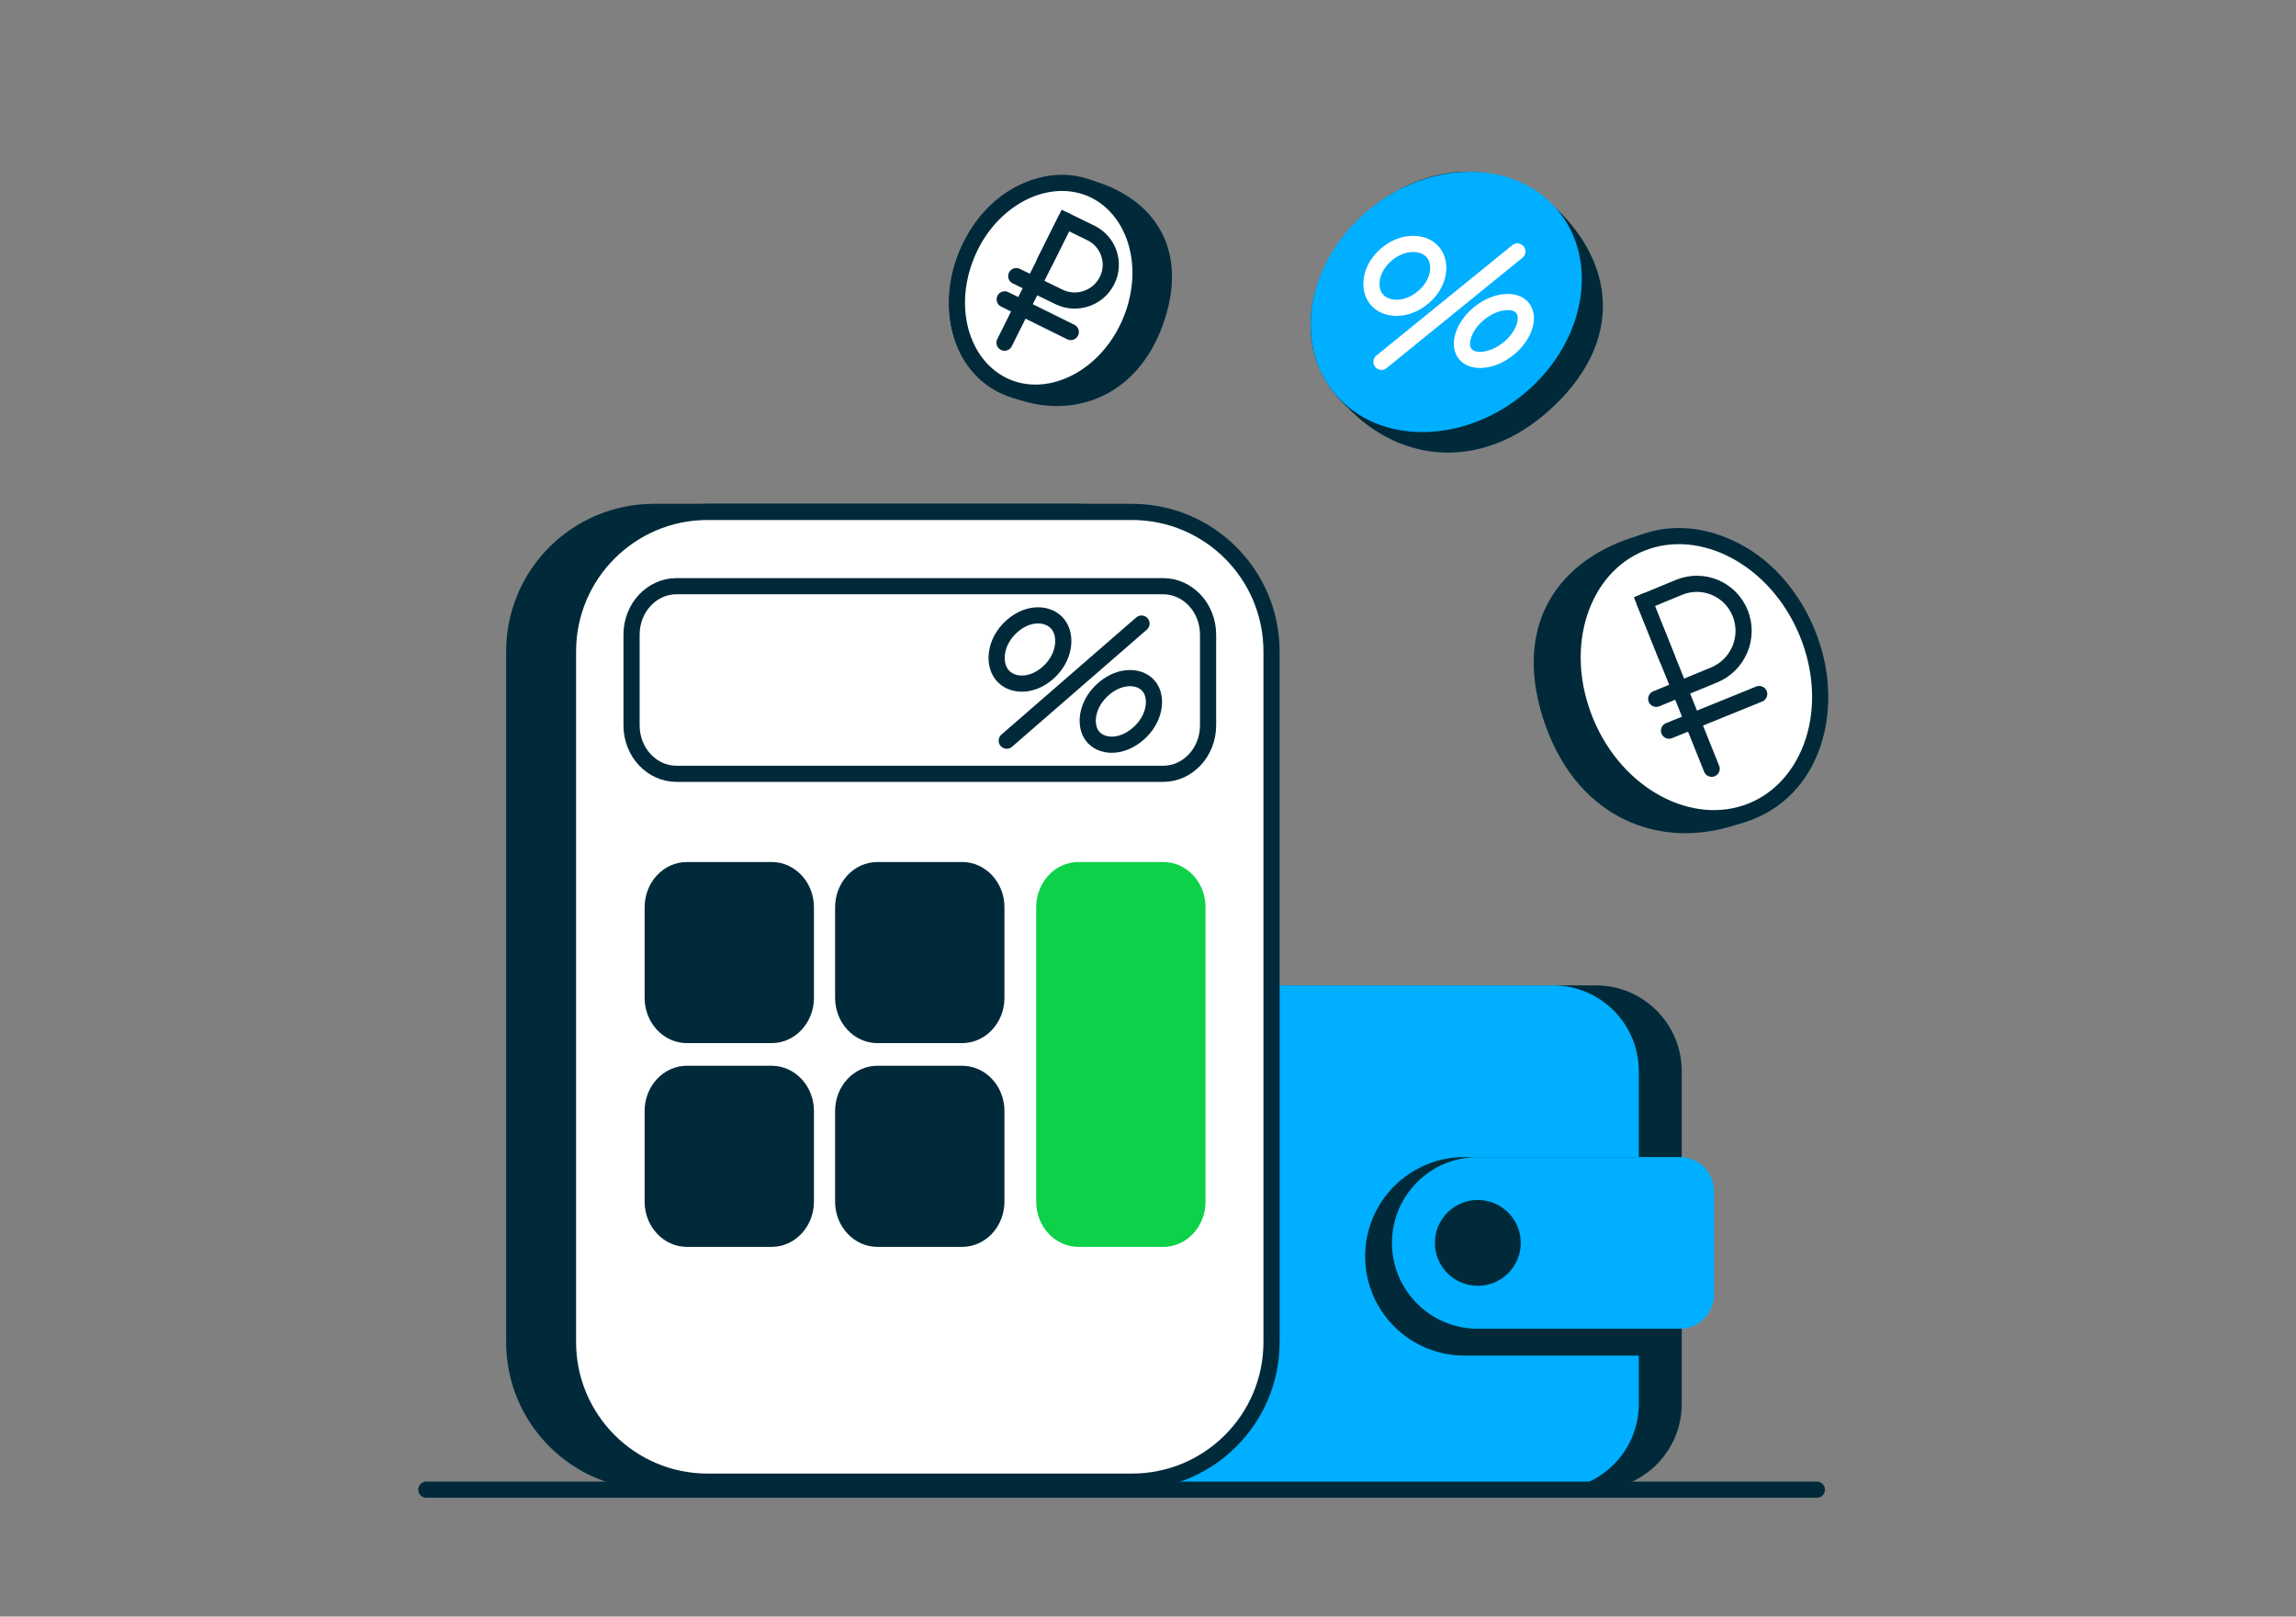 <svg width="142" height="100" viewBox="0 0 142 100" fill="none" xmlns="http://www.w3.org/2000/svg">
<rect x="0" y="0" width="142" height="100" fill="#808080" stroke="none"/>
<g id="Zaim usloviya">
<g id="Group 89103">
<g id="Group 88890">
<g id="Rectangle 5552">
<path d="M68.166 66.263C68.166 63.331 70.543 60.953 73.476 60.953H98.7C101.632 60.953 104.01 63.331 104.01 66.263V86.84C104.01 89.773 101.632 92.15 98.7 92.15H73.476C70.543 92.15 68.166 89.773 68.166 86.84V66.263Z" fill="#002A3A"/>
</g>
<g id="Rectangle 5550">
<path d="M65.512 66.263C65.512 63.331 67.889 60.953 70.822 60.953H96.045C98.978 60.953 101.355 63.331 101.355 66.263V86.84C101.355 89.773 98.978 92.15 96.045 92.15H70.822C67.889 92.15 65.512 89.773 65.512 86.84V66.263Z" fill="#00AFFF"/>
</g>
<g id="Rectangle 5553">
<path d="M84.43 77.714C84.43 74.323 87.179 71.574 90.57 71.574H101.938C103.083 71.574 104.011 72.502 104.011 73.647V81.781C104.011 82.926 103.083 83.854 101.938 83.854H90.57C87.179 83.854 84.43 81.105 84.43 77.714Z" fill="#002A3A"/>
</g>
<g id="Rectangle 5551">
<path d="M86.088 76.884C86.088 73.952 88.465 71.574 91.398 71.574H103.893C105.057 71.574 106.001 72.518 106.001 73.683V80.086C106.001 81.251 105.057 82.195 103.893 82.195H91.398C88.465 82.195 86.088 79.817 86.088 76.884Z" fill="#00AFFF"/>
</g>
<circle id="Ellipse 607" cx="91.399" cy="76.884" r="2.655" fill="#002A3A"/>
</g>
<g id="Group 89011">
<g id="Group 89009">
<path id="Rectangle 5621" d="M31.803 40.299C31.803 35.531 35.668 31.666 40.436 31.666H66.681C71.449 31.666 75.314 35.531 75.314 40.299V83.019C75.314 87.787 71.449 91.653 66.681 91.653H40.436C35.668 91.653 31.803 87.787 31.803 83.019V40.299Z" fill="#002A3A" stroke="#002A3A"/>
<path id="Rectangle 5613" d="M35.129 40.299C35.129 35.531 38.994 31.666 43.762 31.666H70.007C74.775 31.666 78.64 35.531 78.64 40.299V83.019C78.64 87.787 74.775 91.653 70.007 91.653H43.762C38.994 91.653 35.129 87.787 35.129 83.019V40.299Z" fill="white" stroke="#002A3A"/>
<g id="Rectangle 5615">
<path d="M38.559 39.263C38.559 37.329 40.024 35.762 41.831 35.762H71.942C73.75 35.762 75.215 37.329 75.215 39.263V44.865C75.215 46.799 73.75 48.366 71.942 48.366H41.831C40.024 48.366 38.559 46.799 38.559 44.865V39.263Z" fill="white"/>
<path d="M39.059 39.263C39.059 37.573 40.331 36.262 41.831 36.262H71.942C73.442 36.262 74.715 37.573 74.715 39.263V44.865C74.715 46.555 73.442 47.866 71.942 47.866H41.831C40.331 47.866 39.059 46.555 39.059 44.865V39.263Z" stroke="#002A3A"/>
</g>
<g id="Rectangle 5616">
<path d="M39.867 56.123C39.867 54.576 41.039 53.322 42.486 53.322H47.722C49.168 53.322 50.34 54.576 50.34 56.123V61.725C50.34 63.272 49.168 64.526 47.722 64.526H42.486C41.039 64.526 39.867 63.272 39.867 61.725V56.123Z" fill="#002A3A"/>
</g>
<g id="Rectangle 5618">
<path d="M51.648 56.123C51.648 54.576 52.821 53.322 54.267 53.322H59.503C60.949 53.322 62.122 54.576 62.122 56.123V61.725C62.122 63.272 60.949 64.526 59.503 64.526H54.267C52.821 64.526 51.648 63.272 51.648 61.725V56.123Z" fill="#002A3A"/>
</g>
<g id="Rectangle 5620">
<path d="M64.086 56.123C64.086 54.576 65.258 53.322 66.704 53.322H71.941C73.387 53.322 74.559 54.576 74.559 56.123V74.33C74.559 75.877 73.387 77.131 71.941 77.131H66.704C65.258 77.131 64.086 75.877 64.086 74.33V56.123Z" fill="#0DD149"/>
</g>
<g id="Rectangle 5617">
<path d="M39.867 68.727C39.867 67.18 41.039 65.926 42.486 65.926H47.722C49.168 65.926 50.34 67.18 50.34 68.727V74.329C50.34 75.876 49.168 77.13 47.722 77.13H42.486C41.039 77.13 39.867 75.876 39.867 74.329V68.727Z" fill="#002A3A"/>
</g>
<g id="Rectangle 5619">
<path d="M51.648 68.727C51.648 67.18 52.821 65.926 54.267 65.926H59.503C60.949 65.926 62.122 67.18 62.122 68.727V74.329C62.122 75.876 60.949 77.13 59.503 77.13H54.267C52.821 77.13 51.648 75.876 51.648 74.329V68.727Z" fill="#002A3A"/>
</g>
<g id="Group 89008">
<path id="Ellipse 157" d="M64.822 41.611C63.79 42.534 62.529 42.453 61.963 41.73C61.398 41.007 61.547 39.665 62.578 38.742C63.609 37.819 64.871 37.9 65.436 38.623C66.001 39.346 65.853 40.688 64.822 41.611Z" stroke="#002A3A" stroke-linecap="round"/>
<path id="Ellipse 158" d="M70.372 45.411C69.311 46.319 68.075 46.215 67.554 45.519C67.033 44.822 67.21 43.509 68.27 42.601C69.33 41.694 70.567 41.797 71.088 42.494C71.608 43.19 71.432 44.503 70.372 45.411Z" stroke="#002A3A" stroke-linecap="round"/>
<path id="Vector 124" d="M70.598 38.573L62.264 45.816" stroke="#002A3A" stroke-linecap="round"/>
</g>
</g>
<path id="Vector 773" d="M26.367 92.148L112.367 92.148" stroke="#002A3A" stroke-linecap="round" stroke-linejoin="round"/>
</g>
<g id="Group 88548">
<path id="Ellipse 156" d="M95.859 25.345C91.639 29.178 86.621 28.608 83.375 25.232C79.544 21.739 80.876 16.433 84.321 13.304C87.767 10.174 92.827 9.323 96.586 13.232C99.943 16.723 100.263 21.345 95.859 25.345Z" fill="#002A3A"/>
<ellipse id="Ellipse 155" cx="7.453" cy="8.924" rx="7.453" ry="8.924" transform="matrix(0.693 0.721 -0.74 0.672 90.885 7.305)" fill="#00AFFF"/>
<path id="Ellipse 157_2" d="M88.006 18.405C86.965 19.277 85.702 19.192 85.142 18.523C84.583 17.854 84.722 16.596 85.764 15.725C86.806 14.853 88.069 14.938 88.629 15.607C89.188 16.276 89.048 17.534 88.006 18.405Z" stroke="white"/>
<path id="Ellipse 158_2" d="M93.279 21.582C92.75 22.004 92.17 22.225 91.674 22.259C91.177 22.294 90.817 22.143 90.618 21.893C90.418 21.643 90.349 21.259 90.492 20.782C90.634 20.306 90.977 19.788 91.505 19.365C92.033 18.942 92.614 18.722 93.109 18.687C93.607 18.653 93.967 18.804 94.166 19.053C94.366 19.303 94.434 19.687 94.292 20.165C94.15 20.641 93.807 21.159 93.279 21.582Z" stroke="white"/>
<path id="Vector 124_2" d="M93.844 15.556L85.439 22.383" stroke="white" stroke-linecap="round"/>
</g>
<g id="Group 88549">
<path id="Ellipse 156_2" d="M71.905 20.136C70.344 24.434 66.57 25.906 63.004 24.724C58.98 23.677 57.941 19.415 59.215 15.906C60.49 12.397 63.762 9.901 67.891 11.269C71.579 12.491 73.534 15.651 71.905 20.136Z" fill="#002A3A"/>
<path id="Ellipse 155_2" d="M70.06 19.524C68.774 23.063 65.382 24.985 62.587 24.059C59.792 23.133 58.375 19.617 59.66 16.078C60.945 12.539 64.337 10.617 67.133 11.543C69.928 12.469 71.345 15.985 70.06 19.524Z" fill="white" stroke="#002A3A"/>
<g id="Group 88203">
<path id="Vector 142" d="M62.127 21.198L65.894 13.645" stroke="#002A3A" stroke-linecap="round" stroke-linejoin="round"/>
<path id="Rectangle 5408" d="M62.852 17.079L65.492 18.366C66.589 18.901 67.921 18.449 68.466 17.356V17.356C69.011 16.264 68.563 14.944 67.466 14.409L65.889 13.641L64.609 16.207" stroke="#002A3A" stroke-linecap="round"/>
<path id="Vector 143" d="M62.137 18.518L66.225 20.538" stroke="#002A3A" stroke-linecap="round" stroke-linejoin="round"/>
</g>
</g>
<g id="Group 88501">
<path id="Ellipse 156_3" d="M95.618 44.966C97.678 50.64 102.66 52.583 107.367 51.023C112.68 49.641 114.052 44.014 112.369 39.382C110.687 34.75 106.367 31.455 100.916 33.261C96.048 34.873 93.467 39.045 95.618 44.966Z" fill="#002A3A"/>
<path id="Ellipse 155_3" d="M97.9 44.211C99.618 48.939 104.173 51.556 107.972 50.297C111.77 49.039 113.65 44.29 111.933 39.562C110.215 34.834 105.66 32.217 101.861 33.475C98.063 34.734 96.183 39.483 97.9 44.211Z" fill="white" stroke="#002A3A"/>
<g id="Group 88203_2">
<path id="Vector 142_2" d="M105.86 47.554L101.705 37.215" stroke="#002A3A" stroke-linecap="round" stroke-linejoin="round"/>
<path id="Rectangle 5408_2" d="M102.432 43.228L106.015 41.75C107.505 41.135 108.225 39.424 107.625 37.929V37.929C107.024 36.434 105.329 35.719 103.839 36.334L101.699 37.217L103.111 40.73" stroke="#002A3A" stroke-linecap="round"/>
<path id="Vector 143_2" d="M103.223 45.197L108.8 42.931" stroke="#002A3A" stroke-linecap="round" stroke-linejoin="round"/>
</g>
</g>
</g>
</g>
</svg>
